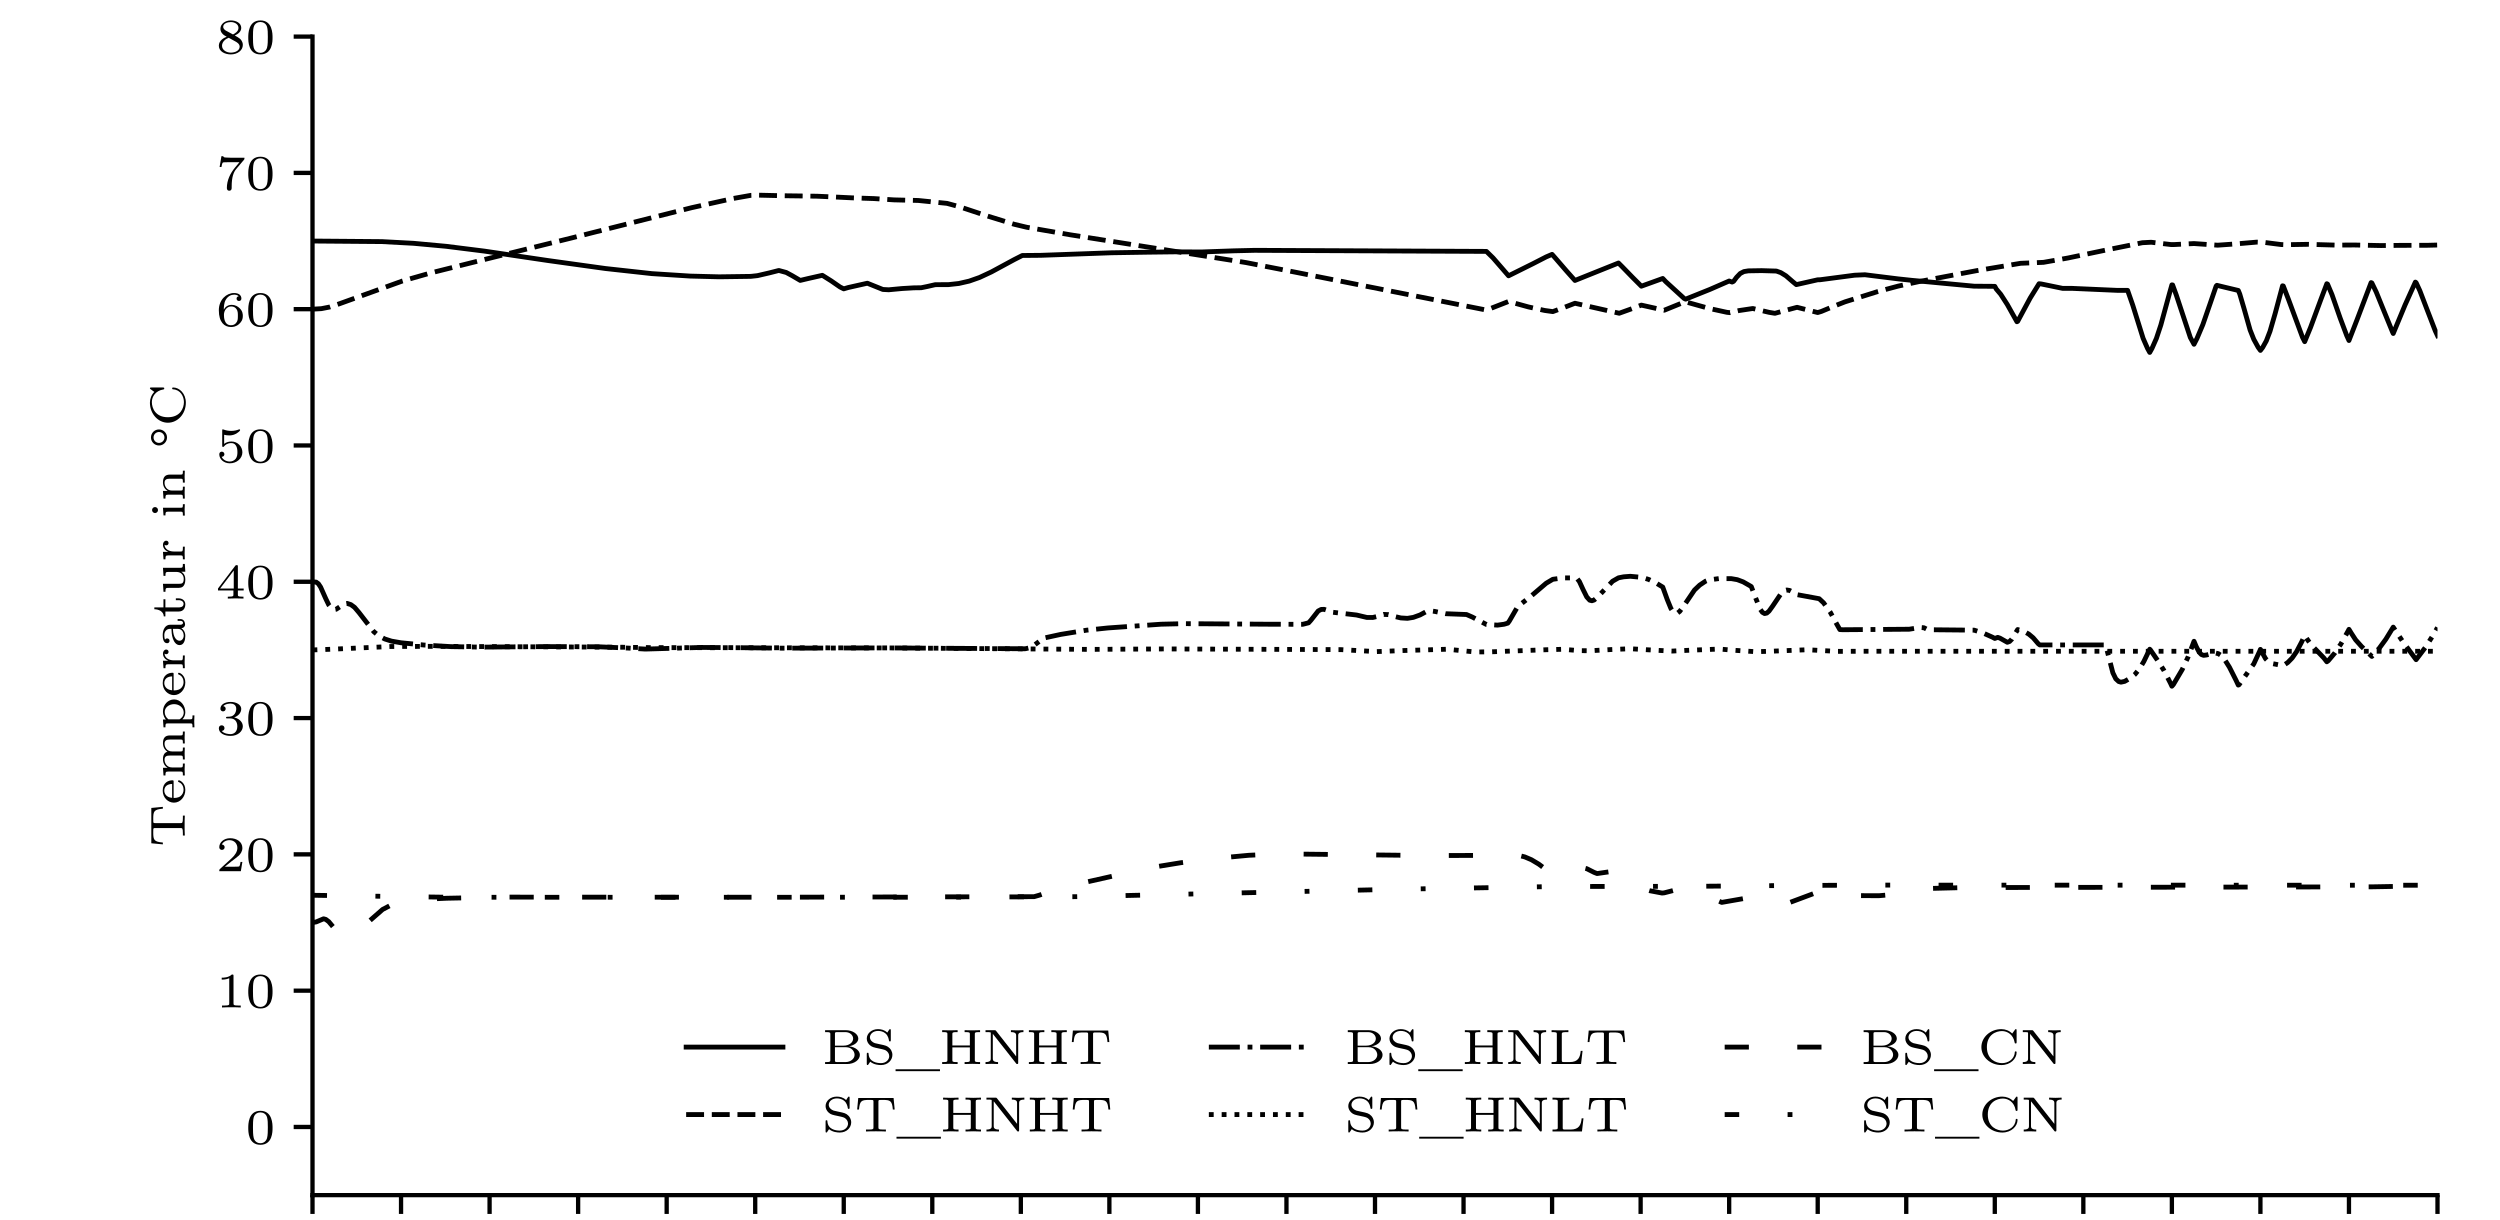 <?xml version="1.0" encoding="utf-8" standalone="no"?>
<!DOCTYPE svg PUBLIC "-//W3C//DTD SVG 1.1//EN"
  "http://www.w3.org/Graphics/SVG/1.1/DTD/svg11.dtd">
<svg xmlns:xlink="http://www.w3.org/1999/xlink" width="464.882pt" height="226.772pt" viewBox="0 0 464.882 226.772" xmlns="http://www.w3.org/2000/svg" version="1.1">
 <defs>
  <style type="text/css">*{stroke-linejoin: round; stroke-linecap: butt}</style>
 </defs>
 <g id="figure_1">
  <g id="patch_1">
   <path d="M 0 226.772 
L 464.882 226.772 
L 464.882 0 
L 0 0 
z
" style="fill: #ffffff"/>
  </g>
  <g id="axes_1">
   <g id="patch_2">
    <path d="M 58.11 222.236 
L 453.26 222.236 
L 453.26 6.803 
L 58.11 6.803 
z
" style="fill: #ffffff"/>
   </g>
   <g id="matplotlib.axis_1">
    <g id="xtick_1">
     <g id="line2d_1">
      <defs>
       <path id="m2fd0f4fecb" d="M 0 0 
L 0 3.5 
" style="stroke: #000000; stroke-width: 0.8"/>
      </defs>
      <g>
       <use xlink:href="#m2fd0f4fecb" x="58.11" y="222.236" style="stroke: #000000; stroke-width: 0.8"/>
      </g>
     </g>
    </g>
    <g id="xtick_2">
     <g id="line2d_2">
      <g>
       <use xlink:href="#m2fd0f4fecb" x="74.575" y="222.236" style="stroke: #000000; stroke-width: 0.8"/>
      </g>
     </g>
    </g>
    <g id="xtick_3">
     <g id="line2d_3">
      <g>
       <use xlink:href="#m2fd0f4fecb" x="91.039" y="222.236" style="stroke: #000000; stroke-width: 0.8"/>
      </g>
     </g>
    </g>
    <g id="xtick_4">
     <g id="line2d_4">
      <g>
       <use xlink:href="#m2fd0f4fecb" x="107.504" y="222.236" style="stroke: #000000; stroke-width: 0.8"/>
      </g>
     </g>
    </g>
    <g id="xtick_5">
     <g id="line2d_5">
      <g>
       <use xlink:href="#m2fd0f4fecb" x="123.969" y="222.236" style="stroke: #000000; stroke-width: 0.8"/>
      </g>
     </g>
    </g>
    <g id="xtick_6">
     <g id="line2d_6">
      <g>
       <use xlink:href="#m2fd0f4fecb" x="140.433" y="222.236" style="stroke: #000000; stroke-width: 0.8"/>
      </g>
     </g>
    </g>
    <g id="xtick_7">
     <g id="line2d_7">
      <g>
       <use xlink:href="#m2fd0f4fecb" x="156.898" y="222.236" style="stroke: #000000; stroke-width: 0.8"/>
      </g>
     </g>
    </g>
    <g id="xtick_8">
     <g id="line2d_8">
      <g>
       <use xlink:href="#m2fd0f4fecb" x="173.362" y="222.236" style="stroke: #000000; stroke-width: 0.8"/>
      </g>
     </g>
    </g>
    <g id="xtick_9">
     <g id="line2d_9">
      <g>
       <use xlink:href="#m2fd0f4fecb" x="189.827" y="222.236" style="stroke: #000000; stroke-width: 0.8"/>
      </g>
     </g>
    </g>
    <g id="xtick_10">
     <g id="line2d_10">
      <g>
       <use xlink:href="#m2fd0f4fecb" x="206.291" y="222.236" style="stroke: #000000; stroke-width: 0.8"/>
      </g>
     </g>
    </g>
    <g id="xtick_11">
     <g id="line2d_11">
      <g>
       <use xlink:href="#m2fd0f4fecb" x="222.756" y="222.236" style="stroke: #000000; stroke-width: 0.8"/>
      </g>
     </g>
    </g>
    <g id="xtick_12">
     <g id="line2d_12">
      <g>
       <use xlink:href="#m2fd0f4fecb" x="239.22" y="222.236" style="stroke: #000000; stroke-width: 0.8"/>
      </g>
     </g>
    </g>
    <g id="xtick_13">
     <g id="line2d_13">
      <g>
       <use xlink:href="#m2fd0f4fecb" x="255.685" y="222.236" style="stroke: #000000; stroke-width: 0.8"/>
      </g>
     </g>
    </g>
    <g id="xtick_14">
     <g id="line2d_14">
      <g>
       <use xlink:href="#m2fd0f4fecb" x="272.15" y="222.236" style="stroke: #000000; stroke-width: 0.8"/>
      </g>
     </g>
    </g>
    <g id="xtick_15">
     <g id="line2d_15">
      <g>
       <use xlink:href="#m2fd0f4fecb" x="288.614" y="222.236" style="stroke: #000000; stroke-width: 0.8"/>
      </g>
     </g>
    </g>
    <g id="xtick_16">
     <g id="line2d_16">
      <g>
       <use xlink:href="#m2fd0f4fecb" x="305.079" y="222.236" style="stroke: #000000; stroke-width: 0.8"/>
      </g>
     </g>
    </g>
    <g id="xtick_17">
     <g id="line2d_17">
      <g>
       <use xlink:href="#m2fd0f4fecb" x="321.543" y="222.236" style="stroke: #000000; stroke-width: 0.8"/>
      </g>
     </g>
    </g>
    <g id="xtick_18">
     <g id="line2d_18">
      <g>
       <use xlink:href="#m2fd0f4fecb" x="338.008" y="222.236" style="stroke: #000000; stroke-width: 0.8"/>
      </g>
     </g>
    </g>
    <g id="xtick_19">
     <g id="line2d_19">
      <g>
       <use xlink:href="#m2fd0f4fecb" x="354.472" y="222.236" style="stroke: #000000; stroke-width: 0.8"/>
      </g>
     </g>
    </g>
    <g id="xtick_20">
     <g id="line2d_20">
      <g>
       <use xlink:href="#m2fd0f4fecb" x="370.937" y="222.236" style="stroke: #000000; stroke-width: 0.8"/>
      </g>
     </g>
    </g>
    <g id="xtick_21">
     <g id="line2d_21">
      <g>
       <use xlink:href="#m2fd0f4fecb" x="387.402" y="222.236" style="stroke: #000000; stroke-width: 0.8"/>
      </g>
     </g>
    </g>
    <g id="xtick_22">
     <g id="line2d_22">
      <g>
       <use xlink:href="#m2fd0f4fecb" x="403.866" y="222.236" style="stroke: #000000; stroke-width: 0.8"/>
      </g>
     </g>
    </g>
    <g id="xtick_23">
     <g id="line2d_23">
      <g>
       <use xlink:href="#m2fd0f4fecb" x="420.331" y="222.236" style="stroke: #000000; stroke-width: 0.8"/>
      </g>
     </g>
    </g>
    <g id="xtick_24">
     <g id="line2d_24">
      <g>
       <use xlink:href="#m2fd0f4fecb" x="436.795" y="222.236" style="stroke: #000000; stroke-width: 0.8"/>
      </g>
     </g>
    </g>
    <g id="xtick_25">
     <g id="line2d_25">
      <g>
       <use xlink:href="#m2fd0f4fecb" x="453.26" y="222.236" style="stroke: #000000; stroke-width: 0.8"/>
      </g>
     </g>
    </g>
   </g>
   <g id="matplotlib.axis_2">
    <g id="ytick_1">
     <g id="line2d_26">
      <defs>
       <path id="m4e523d8dca" d="M 0 0 
L -3.5 0 
" style="stroke: #000000; stroke-width: 0.8"/>
      </defs>
      <g>
       <use xlink:href="#m4e523d8dca" x="58.11" y="209.564" style="stroke: #000000; stroke-width: 0.8"/>
      </g>
     </g>
     <g id="text_1">
      <!-- 0 -->
      <g transform="translate(45.612 212.687) scale(0.09 -0.09)">
       <defs>
        <path id="LMRoman6-Regular-30" d="M 3520 2042 
C 3520 2509 3520 4256 1952 4256 
C 384 4256 384 2509 384 2042 
C 384 1581 384 -134 1952 -134 
C 3520 -134 3520 1581 3520 2042 
z
M 2912 2125 
C 2912 1715 2912 1069 2803 710 
C 2624 154 2163 70 1952 70 
C 1683 70 1248 198 1094 730 
C 992 1101 992 1728 992 2125 
C 992 2554 992 3046 1082 3392 
C 1242 3968 1728 4051 1952 4051 
C 2246 4051 2669 3910 2810 3424 
C 2906 3085 2912 2618 2912 2125 
z
" transform="scale(0.016)"/>
       </defs>
       <use xlink:href="#LMRoman6-Regular-30"/>
      </g>
     </g>
    </g>
    <g id="ytick_2">
     <g id="line2d_27">
      <g>
       <use xlink:href="#m4e523d8dca" x="58.11" y="184.219" style="stroke: #000000; stroke-width: 0.8"/>
      </g>
     </g>
     <g id="text_2">
      <!-- 10 -->
      <g transform="translate(40.113 187.342) scale(0.09 -0.09)">
       <defs>
        <path id="LMRoman6-Regular-31" d="M 3232 0 
L 3232 250 
L 2957 250 
C 2298 250 2298 333 2298 544 
L 2298 4064 
C 2298 4256 2272 4256 2080 4256 
C 1658 3846 1005 3846 774 3846 
L 774 3597 
C 941 3597 1363 3597 1747 3776 
L 1747 544 
C 1747 333 1747 250 1088 250 
L 813 250 
L 813 0 
C 1165 26 1664 26 2022 26 
C 2381 26 2880 26 3232 0 
z
" transform="scale(0.016)"/>
       </defs>
       <use xlink:href="#LMRoman6-Regular-31"/>
       <use xlink:href="#LMRoman6-Regular-30" x="61.1"/>
      </g>
     </g>
    </g>
    <g id="ytick_3">
     <g id="line2d_28">
      <g>
       <use xlink:href="#m4e523d8dca" x="58.11" y="158.874" style="stroke: #000000; stroke-width: 0.8"/>
      </g>
     </g>
     <g id="text_3">
      <!-- 20 -->
      <g transform="translate(40.113 161.997) scale(0.09 -0.09)">
       <defs>
        <path id="LMRoman6-Regular-32" d="M 3443 1197 
L 3206 1197 
C 3194 1107 3130 685 3034 614 
C 2989 576 2470 576 2381 576 
L 1184 576 
L 2003 1242 
C 2221 1414 2790 1824 2989 2016 
C 3181 2208 3443 2534 3443 2989 
C 3443 3789 2720 4256 1862 4256 
C 1037 4256 461 3712 461 3110 
C 461 2784 736 2746 806 2746 
C 966 2746 1152 2861 1152 3091 
C 1152 3232 1069 3437 787 3437 
C 934 3763 1325 4006 1766 4006 
C 2438 4006 2797 3507 2797 2989 
C 2797 2534 2496 2067 2048 1658 
L 531 269 
C 467 205 461 198 461 0 
L 3245 0 
L 3443 1197 
z
" transform="scale(0.016)"/>
       </defs>
       <use xlink:href="#LMRoman6-Regular-32"/>
       <use xlink:href="#LMRoman6-Regular-30" x="61.1"/>
      </g>
     </g>
    </g>
    <g id="ytick_4">
     <g id="line2d_29">
      <g>
       <use xlink:href="#m4e523d8dca" x="58.11" y="133.528" style="stroke: #000000; stroke-width: 0.8"/>
      </g>
     </g>
     <g id="text_4">
      <!-- 30 -->
      <g transform="translate(40.113 136.652) scale(0.09 -0.09)">
       <defs>
        <path id="LMRoman6-Regular-33" d="M 3501 1107 
C 3501 1574 3142 2067 2381 2259 
C 2886 2426 3296 2835 3296 3360 
C 3296 3872 2694 4256 1926 4256 
C 1178 4256 608 3910 608 3386 
C 608 3110 819 3034 947 3034 
C 1114 3034 1286 3149 1286 3373 
C 1286 3571 1146 3686 973 3712 
C 1274 4045 1856 4045 1914 4045 
C 2240 4045 2650 3891 2650 3360 
C 2650 3008 2451 2394 1811 2355 
C 1696 2349 1523 2336 1466 2336 
C 1402 2330 1331 2323 1331 2227 
C 1331 2125 1402 2125 1510 2125 
L 1882 2125 
C 2426 2125 2790 1760 2790 1107 
C 2790 403 2368 96 1901 96 
C 1728 96 1069 134 781 506 
C 1030 531 1133 698 1133 870 
C 1133 1088 979 1235 768 1235 
C 595 1235 403 1126 403 858 
C 403 224 1107 -134 1920 -134 
C 2867 -134 3501 474 3501 1107 
z
" transform="scale(0.016)"/>
       </defs>
       <use xlink:href="#LMRoman6-Regular-33"/>
       <use xlink:href="#LMRoman6-Regular-30" x="61.1"/>
      </g>
     </g>
    </g>
    <g id="ytick_5">
     <g id="line2d_30">
      <g>
       <use xlink:href="#m4e523d8dca" x="58.11" y="108.183" style="stroke: #000000; stroke-width: 0.8"/>
      </g>
     </g>
     <g id="text_5">
      <!-- 40 -->
      <g transform="translate(40.113 111.307) scale(0.09 -0.09)">
       <defs>
        <path id="LMRoman6-Regular-34" d="M 3610 1050 
L 3610 1299 
L 2861 1299 
L 2861 4128 
C 2861 4275 2861 4320 2701 4320 
C 2586 4320 2573 4301 2515 4224 
L 294 1299 
L 294 1050 
L 2285 1050 
L 2285 538 
C 2285 326 2285 250 1747 250 
L 1562 250 
L 1562 0 
L 2573 26 
L 3584 0 
L 3584 250 
L 3398 250 
C 2861 250 2861 326 2861 538 
L 2861 1050 
L 3610 1050 
z
M 2330 1299 
L 570 1299 
L 2330 3622 
L 2330 1299 
z
" transform="scale(0.016)"/>
       </defs>
       <use xlink:href="#LMRoman6-Regular-34"/>
       <use xlink:href="#LMRoman6-Regular-30" x="61.1"/>
      </g>
     </g>
    </g>
    <g id="ytick_6">
     <g id="line2d_31">
      <g>
       <use xlink:href="#m4e523d8dca" x="58.11" y="82.838" style="stroke: #000000; stroke-width: 0.8"/>
      </g>
     </g>
     <g id="text_6">
      <!-- 50 -->
      <g transform="translate(40.113 85.962) scale(0.09 -0.09)">
       <defs>
        <path id="LMRoman6-Regular-35" d="M 3443 1286 
C 3443 2016 2854 2682 2029 2682 
C 1613 2682 1293 2547 1088 2374 
L 1088 3552 
C 1299 3494 1523 3469 1741 3469 
C 1882 3469 2240 3469 2643 3693 
C 2752 3757 3149 4019 3149 4154 
C 3149 4237 3085 4256 3059 4256 
C 3040 4256 3034 4256 2963 4230 
C 2733 4141 2406 4051 1990 4051 
C 1677 4051 1331 4109 1043 4218 
C 979 4243 954 4256 928 4256 
C 838 4256 838 4186 838 4083 
L 838 2163 
C 838 2054 838 1978 954 1978 
C 1011 1978 1030 2003 1075 2054 
C 1235 2259 1517 2477 2016 2477 
C 2803 2477 2803 1517 2803 1312 
C 2803 1062 2784 704 2573 442 
C 2374 198 2080 96 1805 96 
C 1363 96 922 339 768 710 
C 1082 717 1120 966 1120 1043 
C 1120 1216 986 1370 787 1370 
C 730 1370 461 1338 461 1018 
C 461 429 1018 -134 1824 -134 
C 2701 -134 3443 486 3443 1286 
z
" transform="scale(0.016)"/>
       </defs>
       <use xlink:href="#LMRoman6-Regular-35"/>
       <use xlink:href="#LMRoman6-Regular-30" x="61.1"/>
      </g>
     </g>
    </g>
    <g id="ytick_7">
     <g id="line2d_32">
      <g>
       <use xlink:href="#m4e523d8dca" x="58.11" y="57.493" style="stroke: #000000; stroke-width: 0.8"/>
      </g>
     </g>
     <g id="text_7">
      <!-- 60 -->
      <g transform="translate(40.113 60.617) scale(0.09 -0.09)">
       <defs>
        <path id="LMRoman6-Regular-36" d="M 3501 1306 
C 3501 1523 3475 1933 3085 2298 
C 2861 2502 2579 2726 2035 2726 
C 1587 2726 1261 2496 1043 2118 
C 1050 2438 1062 2970 1286 3366 
C 1568 3853 1990 4045 2374 4045 
C 2522 4045 2816 4019 2970 3840 
C 2733 3802 2694 3635 2694 3533 
C 2694 3366 2810 3226 3002 3226 
C 3194 3226 3315 3347 3315 3546 
C 3315 3936 3021 4256 2368 4256 
C 1376 4256 403 3392 403 2029 
C 403 474 1126 -134 1971 -134 
C 2221 -134 2656 -96 3046 282 
C 3251 486 3501 742 3501 1306 
z
M 2861 1306 
C 2861 864 2848 646 2630 390 
C 2477 198 2272 96 1965 96 
C 1062 96 1062 1197 1062 1446 
C 1062 1997 1427 2522 2003 2522 
C 2336 2522 2528 2387 2682 2182 
C 2861 1933 2861 1645 2861 1306 
z
" transform="scale(0.016)"/>
       </defs>
       <use xlink:href="#LMRoman6-Regular-36"/>
       <use xlink:href="#LMRoman6-Regular-30" x="61.1"/>
      </g>
     </g>
    </g>
    <g id="ytick_8">
     <g id="line2d_33">
      <g>
       <use xlink:href="#m4e523d8dca" x="58.11" y="32.148" style="stroke: #000000; stroke-width: 0.8"/>
      </g>
     </g>
     <g id="text_8">
      <!-- 70 -->
      <g transform="translate(40.113 35.271) scale(0.09 -0.09)">
       <defs>
        <path id="LMRoman6-Regular-37" d="M 3712 4122 
L 2061 4122 
C 1798 4122 1645 4128 1395 4147 
C 1082 4166 1005 4173 973 4326 
L 736 4326 
L 506 2925 
L 742 2925 
C 762 3059 826 3437 922 3507 
C 973 3546 1523 3546 1619 3546 
L 3066 3546 
L 2496 2861 
C 1875 2112 1440 1203 1440 230 
C 1440 173 1440 -134 1747 -134 
C 2061 -134 2061 160 2061 243 
L 2061 422 
C 2061 1651 2323 2278 2643 2662 
L 3654 3866 
C 3712 3930 3712 3942 3712 4122 
z
" transform="scale(0.016)"/>
       </defs>
       <use xlink:href="#LMRoman6-Regular-37"/>
       <use xlink:href="#LMRoman6-Regular-30" x="61.1"/>
      </g>
     </g>
    </g>
    <g id="ytick_9">
     <g id="line2d_34">
      <g>
       <use xlink:href="#m4e523d8dca" x="58.11" y="6.803" style="stroke: #000000; stroke-width: 0.8"/>
      </g>
     </g>
     <g id="text_9">
      <!-- 80 -->
      <g transform="translate(40.113 9.926) scale(0.09 -0.09)">
       <defs>
        <path id="LMRoman6-Regular-38" d="M 3501 1088 
C 3501 1530 3232 1792 3136 1888 
C 3014 2003 2694 2182 2464 2310 
C 2938 2522 3296 2835 3296 3296 
C 3296 3923 2624 4256 1958 4256 
C 1235 4256 608 3821 608 3174 
C 608 2778 870 2470 1139 2310 
L 1421 2150 
C 998 1990 403 1632 403 986 
C 403 237 1203 -134 1946 -134 
C 2797 -134 3501 378 3501 1088 
z
M 2938 3290 
C 2938 2797 2406 2534 2227 2445 
L 1306 2944 
C 1293 2950 966 3130 966 3424 
C 966 3840 1472 4045 1946 4045 
C 2445 4045 2938 3770 2938 3290 
z
M 3091 864 
C 3091 358 2502 96 1958 96 
C 1363 96 813 442 813 986 
C 813 1530 1325 1888 1677 2016 
L 2605 1504 
C 2739 1421 3091 1229 3091 864 
z
" transform="scale(0.016)"/>
       </defs>
       <use xlink:href="#LMRoman6-Regular-38"/>
       <use xlink:href="#LMRoman6-Regular-30" x="61.1"/>
      </g>
     </g>
    </g>
    <g id="text_10">
     <!-- Temperatur in °C -->
     <g transform="translate(34.367 157.528) rotate(-90) scale(0.09 -0.09)">
      <defs>
       <path id="LMRoman6-Regular-54" d="M 5203 2835 
L 5062 4326 
L 499 4326 
L 358 2835 
L 595 2835 
C 691 3994 941 4077 1907 4077 
C 2042 4077 2253 4077 2317 4070 
C 2464 4045 2464 3981 2464 3827 
L 2464 544 
C 2464 333 2464 250 1786 250 
L 1498 250 
L 1498 0 
C 1811 26 2445 26 2784 26 
C 3123 26 3757 26 4070 0 
L 4070 250 
L 3782 250 
C 3104 250 3104 333 3104 544 
L 3104 3827 
C 3104 3981 3104 4045 3245 4070 
C 3309 4077 3520 4077 3654 4077 
C 4627 4077 4870 3987 4966 2835 
L 5203 2835 
z
" transform="scale(0.016)"/>
       <path id="LMRoman6-Regular-65" d="M 3194 768 
C 3194 800 3181 870 3072 870 
C 2989 870 2976 832 2950 755 
C 2758 282 2278 160 1984 160 
C 1632 160 1331 320 1152 550 
C 915 851 915 1274 915 1446 
L 3002 1446 
C 3142 1446 3194 1446 3194 1600 
C 3194 2093 2918 2854 1856 2854 
C 960 2854 307 2170 307 1402 
C 307 595 1043 -64 1946 -64 
C 2867 -64 3194 627 3194 768 
z
M 2726 1638 
L 928 1638 
C 998 2496 1587 2650 1850 2650 
C 2675 2650 2720 1824 2726 1638 
z
" transform="scale(0.016)"/>
       <path id="LMRoman6-Regular-6d" d="M 6080 0 
L 6080 250 
C 5638 250 5574 250 5574 525 
L 5574 1933 
C 5574 2586 5190 2822 4563 2822 
C 3968 2822 3616 2483 3475 2240 
C 3328 2822 2675 2822 2496 2822 
C 1914 2822 1555 2502 1402 2234 
L 1395 2234 
L 1395 2822 
L 403 2752 
L 403 2502 
C 851 2502 909 2458 909 2144 
L 909 525 
C 909 250 845 250 403 250 
L 403 0 
C 448 6 883 26 1171 26 
C 1459 26 1882 6 1946 0 
L 1946 250 
C 1504 250 1440 250 1440 525 
L 1440 1651 
C 1440 2355 2048 2618 2438 2618 
C 2880 2618 2976 2342 2976 1946 
L 2976 525 
C 2976 250 2912 250 2470 250 
L 2470 0 
C 2515 6 2950 26 3238 26 
C 3526 26 3949 6 4013 0 
L 4013 250 
C 3571 250 3507 250 3507 525 
L 3507 1651 
C 3507 2355 4115 2618 4506 2618 
C 4947 2618 5043 2342 5043 1946 
L 5043 525 
C 5043 250 4979 250 4538 250 
L 4538 0 
C 4582 6 5018 26 5306 26 
C 5594 26 6016 6 6080 0 
z
" transform="scale(0.016)"/>
       <path id="LMRoman6-Regular-70" d="M 3974 1382 
C 3974 2157 3302 2822 2419 2822 
C 1837 2822 1478 2534 1382 2445 
L 1382 2822 
L 371 2752 
L 371 2502 
C 806 2502 877 2502 877 2208 
L 877 -717 
C 877 -992 813 -992 371 -992 
L 371 -1242 
C 416 -1235 851 -1216 1139 -1216 
C 1427 -1216 1850 -1235 1914 -1242 
L 1914 -992 
C 1472 -992 1408 -992 1408 -717 
L 1408 307 
C 1670 58 1971 -64 2323 -64 
C 3213 -64 3974 570 3974 1382 
z
M 3366 1382 
C 3366 666 2854 141 2285 141 
C 1792 141 1504 493 1408 678 
L 1408 2118 
C 1626 2419 1978 2598 2355 2598 
C 2938 2598 3366 2035 3366 1382 
z
" transform="scale(0.016)"/>
       <path id="LMRoman6-Regular-72" d="M 2778 2400 
C 2778 2656 2534 2822 2253 2822 
C 1869 2822 1542 2592 1344 2163 
L 1338 2163 
L 1338 2822 
L 371 2752 
L 371 2502 
C 819 2502 877 2458 877 2144 
L 877 525 
C 877 250 813 250 371 250 
L 371 0 
C 531 13 1005 26 1146 26 
C 1478 26 1920 6 2010 0 
L 2010 250 
L 1869 250 
C 1389 250 1382 314 1382 531 
L 1382 1434 
C 1382 2029 1690 2605 2259 2618 
C 2202 2560 2176 2483 2176 2400 
C 2176 2227 2304 2099 2477 2099 
C 2650 2099 2778 2227 2778 2400 
z
" transform="scale(0.016)"/>
       <path id="LMRoman6-Regular-61" d="M 3712 576 
L 3712 928 
L 3475 928 
L 3475 589 
C 3475 525 3475 237 3226 237 
C 2976 237 2976 525 2976 589 
L 2976 1907 
C 2976 2502 2368 2854 1651 2854 
C 1344 2854 589 2822 589 2285 
C 589 2112 704 1971 902 1971 
C 1088 1971 1210 2112 1210 2278 
C 1210 2394 1158 2502 1043 2554 
C 1254 2650 1574 2650 1638 2650 
C 2093 2650 2445 2381 2445 1894 
L 2445 1728 
C 2150 1715 1638 1702 1171 1536 
C 749 1389 346 1101 346 672 
C 346 102 1024 -64 1523 -64 
C 2061 -64 2381 205 2522 448 
C 2566 115 2778 -32 3002 -32 
C 3027 -32 3712 -32 3712 576 
z
M 2445 909 
C 2445 243 1786 141 1581 141 
C 1235 141 909 352 909 672 
C 909 1030 1254 1498 2445 1536 
L 2445 909 
z
" transform="scale(0.016)"/>
       <path id="LMRoman6-Regular-74" d="M 2566 806 
L 2566 1158 
L 2330 1158 
L 2330 819 
C 2330 365 2093 160 1856 160 
C 1395 160 1395 678 1395 800 
L 1395 2509 
L 2445 2509 
L 2445 2758 
L 1395 2758 
L 1395 3936 
L 1158 3936 
C 1152 3366 877 2739 230 2714 
L 230 2509 
L 864 2509 
L 864 800 
C 864 128 1370 -64 1805 -64 
C 2246 -64 2566 288 2566 806 
z
" transform="scale(0.016)"/>
       <path id="LMRoman6-Regular-75" d="M 4006 0 
L 4006 250 
C 3558 250 3501 294 3501 608 
L 3501 2822 
L 2464 2752 
L 2464 2502 
C 2912 2502 2970 2458 2970 2144 
L 2970 1075 
C 2970 493 2566 141 2074 141 
C 1466 141 1440 410 1440 723 
L 1440 2822 
L 403 2752 
L 403 2502 
C 909 2502 909 2445 909 2067 
L 909 1069 
C 909 634 909 352 1197 141 
C 1440 -38 1760 -64 2029 -64 
C 2432 -64 2771 96 2995 461 
L 2995 -64 
L 4006 0 
z
" transform="scale(0.016)"/>
       <path id="LMRoman6-Regular-20" transform="scale(0.016)"/>
       <path id="LMRoman6-Regular-69" d="M 1875 0 
L 1875 250 
C 1478 250 1421 250 1421 518 
L 1421 2822 
L 435 2752 
L 435 2502 
C 858 2502 915 2458 915 2144 
L 915 525 
C 915 250 851 250 410 250 
L 410 0 
L 1158 26 
C 1222 26 1709 13 1875 0 
z
M 1510 3846 
C 1510 4051 1344 4230 1126 4230 
C 890 4230 736 4032 736 3846 
C 736 3642 902 3462 1120 3462 
C 1357 3462 1510 3661 1510 3846 
z
" transform="scale(0.016)"/>
       <path id="LMRoman6-Regular-6e" d="M 4006 0 
L 4006 250 
C 3565 250 3501 250 3501 525 
L 3501 1933 
C 3501 2560 3142 2822 2496 2822 
C 1933 2822 1581 2528 1395 2221 
L 1395 2822 
L 403 2752 
L 403 2502 
C 851 2502 909 2458 909 2144 
L 909 525 
C 909 250 845 250 403 250 
L 403 0 
C 448 6 883 26 1171 26 
C 1459 26 1882 6 1946 0 
L 1946 250 
C 1504 250 1440 250 1440 525 
L 1440 1651 
C 1440 2355 2042 2618 2438 2618 
C 2867 2618 2970 2349 2970 1952 
L 2970 525 
C 2970 250 2906 250 2464 250 
L 2464 0 
C 2509 6 2944 26 3232 26 
C 3520 26 3942 6 4006 0 
z
" transform="scale(0.016)"/>
       <path id="LMRoman6-Regular-b0" d="M 2502 3334 
C 2502 3910 2042 4371 1466 4371 
C 896 4371 429 3910 429 3334 
C 429 2765 896 2298 1466 2298 
C 2042 2298 2502 2765 2502 3334 
z
M 2170 3334 
C 2170 2950 1856 2630 1466 2630 
C 1075 2630 762 2950 762 3334 
C 762 3725 1075 4038 1466 4038 
C 1856 4038 2170 3725 2170 3334 
z
" transform="scale(0.016)"/>
       <path id="LMRoman6-Regular-43" d="M 5056 1498 
C 5056 1568 5050 1632 4934 1632 
C 4832 1632 4826 1581 4819 1523 
C 4768 544 3878 115 3174 115 
C 2406 115 1216 570 1216 2189 
C 1216 3776 2374 4256 3168 4256 
C 3891 4256 4640 3763 4800 2784 
C 4813 2701 4819 2656 4928 2656 
C 5056 2656 5056 2707 5056 2835 
L 5056 4326 
C 5056 4435 5056 4506 4954 4506 
C 4896 4506 4883 4480 4838 4422 
L 4486 3936 
C 4115 4307 3610 4506 3085 4506 
C 1664 4506 506 3456 506 2189 
C 506 902 1664 -134 3091 -134 
C 4262 -134 5056 685 5056 1498 
z
" transform="scale(0.016)"/>
      </defs>
      <use xlink:href="#LMRoman6-Regular-54"/>
      <use xlink:href="#LMRoman6-Regular-65" x="87"/>
      <use xlink:href="#LMRoman6-Regular-6d" x="141.6"/>
      <use xlink:href="#LMRoman6-Regular-70" x="241.6"/>
      <use xlink:href="#LMRoman6-Regular-65" x="309.2"/>
      <use xlink:href="#LMRoman6-Regular-72" x="363.8"/>
      <use xlink:href="#LMRoman6-Regular-61" x="411.9"/>
      <use xlink:href="#LMRoman6-Regular-74" x="473"/>
      <use xlink:href="#LMRoman6-Regular-75" x="521.1"/>
      <use xlink:href="#LMRoman6-Regular-72" x="588.7"/>
      <use xlink:href="#LMRoman6-Regular-20" x="636.8"/>
      <use xlink:href="#LMRoman6-Regular-69" x="678.5"/>
      <use xlink:href="#LMRoman6-Regular-6e" x="713.7"/>
      <use xlink:href="#LMRoman6-Regular-20" x="781.3"/>
      <use xlink:href="#LMRoman6-Regular-b0" x="823"/>
      <use xlink:href="#LMRoman6-Regular-43" x="868.8"/>
     </g>
    </g>
   </g>
   <g id="line2d_35">
    <path d="M 58.11 44.821 
L 71.007 44.927 
L 76.907 45.245 
L 82.944 45.8 
L 90.079 46.695 
L 101.879 48.445 
L 112.581 49.932 
L 121.224 50.882 
L 128.359 51.339 
L 133.71 51.475 
L 139.61 51.392 
L 140.845 51.257 
L 143.04 50.75 
L 144.824 50.295 
L 146.196 50.665 
L 147.293 51.257 
L 148.803 52.143 
L 150.312 51.786 
L 152.919 51.196 
L 154.565 52.232 
L 156.212 53.371 
L 156.898 53.712 
L 157.721 53.469 
L 161.288 52.665 
L 164.169 53.826 
L 165.267 53.885 
L 167.737 53.653 
L 169.932 53.523 
L 171.304 53.505 
L 172.402 53.281 
L 173.911 52.938 
L 176.381 52.925 
L 178.302 52.713 
L 180.222 52.274 
L 182.143 51.599 
L 184.339 50.574 
L 188.592 48.275 
L 190.101 47.509 
L 193.531 47.478 
L 206.703 47.005 
L 213.426 46.897 
L 218.64 46.833 
L 223.442 46.853 
L 229.479 46.641 
L 233.321 46.55 
L 276.403 46.749 
L 277.638 47.959 
L 279.147 49.699 
L 280.519 51.287 
L 285.047 49.038 
L 287.517 47.77 
L 288.614 47.3 
L 289.3 48.079 
L 291.221 50.305 
L 292.868 52.154 
L 300.963 48.906 
L 301.649 49.591 
L 303.569 51.569 
L 305.216 53.218 
L 309.195 51.781 
L 309.744 52.367 
L 313.174 55.5 
L 313.448 55.629 
L 317.976 53.812 
L 321.543 52.254 
L 322.092 52.452 
L 322.367 52.316 
L 322.915 51.572 
L 323.601 50.855 
L 324.287 50.501 
L 325.111 50.366 
L 327.58 50.325 
L 330.324 50.405 
L 331.148 50.699 
L 332.108 51.291 
L 333.343 52.359 
L 334.029 52.926 
L 338.008 52.028 
L 338.419 52.024 
L 344.868 51.176 
L 346.789 51.091 
L 352.963 51.859 
L 355.57 52.137 
L 358.863 52.441 
L 367.095 53.218 
L 370.937 53.245 
L 371.211 53.744 
L 372.035 54.717 
L 373.269 56.636 
L 375.053 59.828 
L 375.19 59.757 
L 377.523 55.417 
L 379.169 52.76 
L 379.581 52.804 
L 383.56 53.624 
L 385.344 53.625 
L 393.713 53.994 
L 395.634 53.995 
L 396.594 56.752 
L 398.515 62.907 
L 399.338 64.788 
L 399.75 65.535 
L 400.162 64.796 
L 400.985 62.934 
L 401.808 60.454 
L 403.455 54.434 
L 403.866 52.974 
L 404.003 52.986 
L 404.689 54.867 
L 407.296 62.759 
L 407.982 64.018 
L 408.531 62.944 
L 409.629 60.347 
L 411.001 56.392 
L 412.098 53.195 
L 412.236 53.057 
L 413.745 53.423 
L 416.215 54.011 
L 416.489 54.672 
L 417.312 57.472 
L 418.41 61.361 
L 419.096 63.091 
L 419.919 64.596 
L 420.331 65.16 
L 420.742 64.622 
L 421.428 63.39 
L 422.114 61.602 
L 423.075 58.28 
L 424.447 53.145 
L 424.584 53.181 
L 425.544 55.663 
L 428.151 62.708 
L 428.563 63.53 
L 429.661 60.86 
L 431.581 55.659 
L 432.679 52.758 
L 432.816 52.834 
L 433.64 54.788 
L 435.149 59.117 
L 436.384 62.411 
L 436.795 63.32 
L 438.305 59.432 
L 440.911 52.554 
L 441.049 52.607 
L 441.872 54.312 
L 443.107 57.358 
L 444.89 61.723 
L 445.028 62.014 
L 447.223 56.718 
L 449.144 52.459 
L 449.281 52.554 
L 449.967 54.038 
L 451.202 57.266 
L 452.848 61.529 
L 453.26 62.415 
L 453.26 62.415 
" clip-path="url(#pa44f6fbbcb)" style="fill: none; stroke: #000000; stroke-width: 0.9; stroke-linecap: square"/>
   </g>
   <g id="line2d_36">
    <path d="M 58.11 57.493 
L 59.757 57.396 
L 61.266 57.1 
L 63.05 56.511 
L 74.849 52.248 
L 80.063 50.761 
L 87.746 48.837 
L 106.269 44.254 
L 128.633 38.616 
L 136.317 36.911 
L 139.61 36.328 
L 140.982 36.289 
L 145.647 36.398 
L 148.391 36.433 
L 151.958 36.488 
L 155.114 36.628 
L 158.544 36.794 
L 162.523 36.927 
L 166.228 37.168 
L 170.755 37.279 
L 176.106 37.818 
L 178.439 38.451 
L 183.515 40.137 
L 188.592 41.705 
L 190.924 42.26 
L 199.019 43.661 
L 231.674 48.821 
L 240.867 50.614 
L 276.266 57.632 
L 276.952 57.452 
L 279.01 56.648 
L 280.519 56.056 
L 284.224 57.078 
L 287.242 57.733 
L 288.751 57.943 
L 290.809 57.185 
L 292.868 56.391 
L 301.1 58.25 
L 303.158 57.509 
L 305.216 56.738 
L 309.469 57.689 
L 312.762 56.349 
L 313.448 56.134 
L 317.839 57.361 
L 321.132 58.079 
L 321.681 58.137 
L 323.327 57.758 
L 325.934 57.366 
L 328.952 58.078 
L 330.05 58.26 
L 332.108 57.695 
L 334.166 57.144 
L 338.008 58.118 
L 338.694 57.909 
L 341.164 56.882 
L 343.084 56.129 
L 349.121 54.232 
L 352.963 53.204 
L 357.079 52.315 
L 367.507 50.339 
L 375.739 48.96 
L 379.993 48.784 
L 384.52 47.981 
L 391.243 46.575 
L 398.378 45.133 
L 400.024 45.048 
L 403.729 45.479 
L 404.278 45.476 
L 407.982 45.29 
L 412.373 45.594 
L 415.94 45.341 
L 419.645 45.023 
L 421.154 45.09 
L 424.172 45.474 
L 424.996 45.504 
L 429.249 45.431 
L 434.326 45.579 
L 437.756 45.558 
L 442.695 45.662 
L 446.537 45.625 
L 451.339 45.613 
L 453.26 45.564 
L 453.26 45.564 
" clip-path="url(#pa44f6fbbcb)" style="fill: none; stroke-dasharray: 3.33,1.44; stroke-dashoffset: 0; stroke: #000000; stroke-width: 0.9"/>
   </g>
   <g id="line2d_37">
    <path d="M 58.11 108.183 
L 58.796 108.251 
L 59.208 108.553 
L 59.619 109.174 
L 60.58 111.331 
L 61.129 112.469 
L 61.678 113.161 
L 62.089 113.359 
L 62.501 113.295 
L 63.187 112.845 
L 64.01 112.301 
L 64.559 112.208 
L 65.245 112.431 
L 65.931 112.935 
L 66.754 113.903 
L 69.498 117.45 
L 70.459 118.248 
L 71.556 118.821 
L 72.791 119.217 
L 74.575 119.526 
L 78.828 119.945 
L 83.905 120.244 
L 89.53 120.333 
L 101.741 120.233 
L 111.208 120.266 
L 116.834 120.515 
L 119.99 120.698 
L 123.282 120.601 
L 130.417 120.394 
L 137.003 120.432 
L 145.098 120.528 
L 165.13 120.479 
L 190.65 120.64 
L 191.473 120.449 
L 192.434 119.884 
L 194.08 118.657 
L 197.236 117.971 
L 202.038 117.186 
L 206.017 116.768 
L 215.896 116.074 
L 220.149 115.97 
L 236.065 116.077 
L 242.239 116.092 
L 243.337 115.815 
L 243.748 115.363 
L 245.12 113.616 
L 245.669 113.328 
L 246.218 113.307 
L 246.904 113.525 
L 247.864 113.856 
L 252.255 114.364 
L 254.176 114.817 
L 255.273 114.822 
L 256.097 114.63 
L 257.331 114.252 
L 258.155 114.29 
L 259.39 114.649 
L 260.487 114.908 
L 261.722 114.981 
L 262.82 114.801 
L 264.055 114.355 
L 265.289 113.691 
L 265.975 113.585 
L 266.799 113.698 
L 268.857 114.122 
L 272.698 114.271 
L 273.796 114.751 
L 276.403 116.123 
L 278.461 116.241 
L 279.696 116.08 
L 280.382 115.875 
L 280.656 115.503 
L 282.166 112.891 
L 282.989 112.188 
L 284.772 110.792 
L 287.517 108.452 
L 288.751 107.72 
L 290.672 107.462 
L 292.319 107.459 
L 293.279 107.594 
L 293.691 108.137 
L 294.377 109.627 
L 295.063 111.006 
L 295.612 111.609 
L 296.023 111.712 
L 296.435 111.571 
L 296.984 111.105 
L 299.865 108.078 
L 300.963 107.449 
L 301.923 107.26 
L 303.158 107.165 
L 305.353 107.367 
L 306.588 107.754 
L 307.96 108.415 
L 309.195 109.171 
L 310.018 111.457 
L 310.704 113.134 
L 311.116 113.767 
L 311.527 114.052 
L 311.939 114.006 
L 312.351 113.686 
L 313.037 112.762 
L 315.095 109.719 
L 316.055 108.806 
L 317.153 108.073 
L 317.702 107.848 
L 319.622 107.592 
L 321.955 107.602 
L 323.053 107.792 
L 324.15 108.204 
L 325.522 108.991 
L 325.659 109.082 
L 326.345 110.891 
L 327.306 113.277 
L 327.718 113.858 
L 328.129 114.092 
L 328.541 114.001 
L 328.952 113.645 
L 329.638 112.694 
L 331.285 110.243 
L 331.834 109.815 
L 332.245 109.711 
L 332.794 109.8 
L 333.48 110.158 
L 334.166 110.574 
L 338.282 111.331 
L 339.106 112.103 
L 340.34 113.837 
L 341.575 116.104 
L 342.124 117.071 
L 342.673 117.1 
L 355.021 117.005 
L 357.079 116.68 
L 357.765 116.735 
L 358.314 117.017 
L 358.863 117.1 
L 367.095 117.181 
L 368.742 117.7 
L 370.525 118.498 
L 370.937 118.721 
L 371.486 118.524 
L 371.897 118.663 
L 373.269 119.436 
L 373.681 119.286 
L 374.093 118.869 
L 374.642 117.958 
L 375.19 117.066 
L 376.425 117.448 
L 377.248 117.906 
L 378.072 118.598 
L 379.032 119.721 
L 379.306 119.929 
L 391.518 119.929 
L 391.792 120.847 
L 392.89 125.108 
L 393.439 126.232 
L 393.987 126.734 
L 394.399 126.852 
L 395.085 126.703 
L 396.183 126.074 
L 397.006 125.393 
L 397.829 124.375 
L 398.652 123.003 
L 399.75 120.725 
L 399.887 120.869 
L 401.122 122.672 
L 402.357 124.617 
L 403.592 127.013 
L 403.866 127.601 
L 404.141 127.296 
L 405.787 124.507 
L 406.885 122.152 
L 407.982 119.249 
L 408.394 120.222 
L 408.943 121.285 
L 409.354 121.709 
L 409.766 121.864 
L 410.315 121.794 
L 411.824 121.395 
L 412.51 121.552 
L 413.059 121.904 
L 413.608 122.533 
L 414.568 124.068 
L 415.803 126.513 
L 416.215 127.394 
L 416.352 127.332 
L 419.096 123.455 
L 420.194 121.085 
L 420.331 120.753 
L 420.605 121.254 
L 421.291 122.489 
L 421.84 123.072 
L 422.389 123.367 
L 423.212 123.523 
L 424.31 123.738 
L 424.584 123.757 
L 425.407 123.204 
L 426.231 122.363 
L 427.054 121.172 
L 428.014 119.35 
L 428.563 118.141 
L 428.975 118.79 
L 429.798 119.954 
L 430.895 121.065 
L 432.13 122.355 
L 432.679 123.061 
L 432.954 122.858 
L 434.188 121.394 
L 435.286 119.767 
L 436.658 117.295 
L 436.795 117.027 
L 437.207 117.707 
L 438.03 118.975 
L 439.128 120.209 
L 441.049 122.063 
L 442.421 120.551 
L 443.656 118.86 
L 445.028 116.619 
L 445.439 117.246 
L 446.811 119.319 
L 449.281 122.667 
L 451.065 120.305 
L 452.574 117.907 
L 453.26 116.693 
L 453.26 116.693 
" clip-path="url(#pa44f6fbbcb)" style="fill: none; stroke-dasharray: 5.76,1.44,0.9,1.44; stroke-dashoffset: 0; stroke: #000000; stroke-width: 0.9"/>
   </g>
   <g id="line2d_38">
    <path d="M 58.11 120.856 
L 61.403 120.738 
L 72.654 120.222 
L 80.475 120.19 
L 115.325 120.351 
L 120.813 120.423 
L 165.816 120.487 
L 202.587 120.755 
L 209.859 120.71 
L 216.582 120.67 
L 247.041 120.791 
L 249.374 120.802 
L 255.959 121.169 
L 260.899 120.971 
L 269.131 120.726 
L 271.326 120.944 
L 274.345 121.239 
L 277.363 121.204 
L 287.654 120.815 
L 290.672 120.735 
L 293.554 120.983 
L 295.612 121.011 
L 299.591 120.785 
L 303.158 120.635 
L 306.176 120.818 
L 310.841 121.074 
L 314.546 120.897 
L 319.76 120.693 
L 322.504 120.925 
L 326.483 121.186 
L 329.09 121.106 
L 336.087 120.821 
L 341.575 121.127 
L 346.103 121.107 
L 453.26 121.107 
L 453.26 121.107 
" clip-path="url(#pa44f6fbbcb)" style="fill: none; stroke-dasharray: 0.9,1.485; stroke-dashoffset: 0; stroke: #000000; stroke-width: 0.9"/>
   </g>
   <g id="line2d_39">
    <path d="M 58.11 171.546 
L 58.796 171.435 
L 60.168 170.854 
L 60.58 170.967 
L 61.129 171.381 
L 61.952 172.365 
L 63.324 174.064 
L 63.873 174.413 
L 64.284 174.451 
L 64.833 174.229 
L 65.656 173.82 
L 66.617 173.079 
L 71.145 169.119 
L 72.517 168.398 
L 74.026 167.867 
L 75.81 167.5 
L 78.279 167.241 
L 83.081 167.03 
L 93.372 166.82 
L 106.406 166.83 
L 141.394 166.846 
L 192.296 166.737 
L 193.257 166.463 
L 194.766 165.939 
L 197.236 165.2 
L 198.196 164.88 
L 213.838 161.361 
L 219.6 160.423 
L 225.912 159.628 
L 232.223 159.042 
L 236.888 158.828 
L 242.102 158.823 
L 266.113 159.098 
L 282.303 159.037 
L 283.538 159.345 
L 284.772 159.871 
L 286.144 160.691 
L 287.928 162.032 
L 288.889 162.732 
L 289.437 162.686 
L 290.672 162.334 
L 291.221 161.995 
L 291.907 161.294 
L 292.456 161.05 
L 293.005 161.041 
L 295.063 161.535 
L 296.435 162.226 
L 296.984 162.44 
L 299.728 162.045 
L 301.511 162.035 
L 302.335 162.173 
L 303.158 162.581 
L 303.981 163.238 
L 304.53 163.923 
L 305.216 165.005 
L 305.765 165.342 
L 306.725 165.623 
L 309.058 166.064 
L 309.469 166.026 
L 311.253 165.566 
L 312.625 165.431 
L 313.997 165.533 
L 315.369 165.861 
L 317.153 166.538 
L 320.171 167.803 
L 324.15 167.106 
L 325.934 166.906 
L 327.992 167.425 
L 330.736 167.86 
L 332.382 167.982 
L 335.675 166.749 
L 337.871 165.929 
L 338.145 165.919 
L 341.85 166.474 
L 343.633 166.539 
L 349.396 166.559 
L 351.728 166.364 
L 353.924 165.925 
L 356.393 165.488 
L 359.275 165.199 
L 365.449 165.044 
L 380.679 165.021 
L 441.049 164.909 
L 453.26 164.685 
L 453.26 164.685 
" clip-path="url(#pa44f6fbbcb)" style="fill: none; stroke-dasharray: 4.5,9; stroke-dashoffset: 0; stroke: #000000; stroke-width: 0.9"/>
   </g>
   <g id="line2d_40">
    <path d="M 58.11 166.477 
L 66.068 166.596 
L 83.63 166.849 
L 169.932 166.847 
L 200.254 166.738 
L 260.35 165.346 
L 289.437 164.848 
L 314.957 164.814 
L 330.05 164.683 
L 346.789 164.59 
L 453.26 164.612 
L 453.26 164.612 
" clip-path="url(#pa44f6fbbcb)" style="fill: none; stroke-dasharray: 2.7,9,0.9,9; stroke-dashoffset: 0; stroke: #000000; stroke-width: 0.9"/>
   </g>
   <g id="patch_3">
    <path d="M 58.11 222.236 
L 58.11 6.803 
" style="fill: none; stroke: #000000; stroke-width: 0.8; stroke-linejoin: miter; stroke-linecap: square"/>
   </g>
   <g id="patch_4">
    <path d="M 58.11 222.236 
L 453.26 222.236 
" style="fill: none; stroke: #000000; stroke-width: 0.8; stroke-linejoin: miter; stroke-linecap: square"/>
   </g>
   <g id="legend_1">
    <g id="line2d_41">
     <path d="M 127.591 194.708 
L 136.591 194.708 
L 145.591 194.708 
" style="fill: none; stroke: #000000; stroke-width: 0.9; stroke-linecap: square"/>
    </g>
    <g id="text_11">
     <!-- BS_HNHT -->
     <g transform="translate(152.791 197.858) scale(0.09 -0.09)">
      <defs>
       <path id="LMRoman6-Regular-42" d="M 4934 1178 
C 4934 1677 4435 2176 3533 2291 
C 4186 2400 4730 2790 4730 3283 
C 4730 3866 4006 4371 3091 4371 
L 442 4371 
L 442 4122 
L 608 4122 
C 1120 4122 1120 4045 1120 3834 
L 1120 538 
C 1120 326 1120 250 608 250 
L 442 250 
L 442 0 
L 3290 0 
C 4224 0 4934 550 4934 1178 
z
M 4064 3283 
C 4064 2797 3571 2374 2835 2374 
L 1715 2374 
L 1715 3872 
C 1715 4070 1715 4122 2029 4122 
L 3046 4122 
C 3680 4122 4064 3706 4064 3283 
z
M 4250 1184 
C 4250 717 3782 250 3059 250 
L 2029 250 
C 1715 250 1715 301 1715 499 
L 1715 2170 
L 3162 2170 
C 3853 2170 4250 1645 4250 1184 
z
" transform="scale(0.016)"/>
       <path id="LMRoman6-Regular-53" d="M 3814 1178 
C 3814 1626 3565 1933 3469 2029 
C 3142 2355 2950 2394 2157 2560 
L 1555 2694 
C 1222 2803 915 3085 915 3450 
C 915 3878 1338 4275 1965 4275 
C 2304 4275 2630 4186 2893 3974 
C 3270 3674 3341 3213 3366 3059 
C 3379 2963 3386 2918 3488 2918 
C 3610 2918 3610 2976 3610 3098 
L 3610 4326 
C 3610 4435 3610 4506 3507 4506 
C 3482 4506 3443 4506 3392 4422 
L 3155 4058 
C 2790 4416 2330 4506 1958 4506 
C 1126 4506 506 3942 506 3283 
C 506 2950 659 2669 890 2451 
C 1178 2189 1395 2144 2112 1997 
C 2771 1856 2918 1824 3117 1638 
C 3194 1562 3405 1357 3405 1018 
C 3405 576 3008 115 2342 115 
C 1792 115 794 282 742 1306 
C 736 1402 736 1453 627 1453 
C 506 1453 506 1395 506 1267 
L 506 45 
C 506 -64 506 -134 608 -134 
C 666 -134 678 -109 710 -58 
C 730 -38 864 166 954 301 
C 1421 -90 2042 -134 2342 -134 
C 3232 -134 3814 499 3814 1178 
z
" transform="scale(0.016)"/>
       <path id="LMRoman6-Regular-5f" d="M 5734 -922 
L 5734 -678 
L 0 -678 
L 0 -922 
L 5734 -922 
z
" transform="scale(0.016)"/>
       <path id="LMRoman6-Regular-48" d="M 5312 0 
L 5312 250 
L 5146 250 
C 4634 250 4634 326 4634 538 
L 4634 3834 
C 4634 4045 4634 4122 5146 4122 
L 5312 4122 
L 5312 4371 
L 4314 4346 
L 3315 4371 
L 3315 4122 
L 3482 4122 
C 3994 4122 3994 4045 3994 3834 
L 3994 2400 
L 1734 2400 
L 1734 3834 
C 1734 4045 1734 4122 2246 4122 
L 2413 4122 
L 2413 4371 
L 1414 4346 
L 416 4371 
L 416 4122 
L 582 4122 
C 1094 4122 1094 4045 1094 3834 
L 1094 538 
C 1094 326 1094 250 582 250 
L 416 250 
L 416 0 
L 1414 26 
L 2413 0 
L 2413 250 
L 2246 250 
C 1734 250 1734 326 1734 538 
L 1734 2150 
L 3994 2150 
L 3994 538 
C 3994 326 3994 250 3482 250 
L 3315 250 
L 3315 0 
L 4314 26 
L 5312 0 
z
" transform="scale(0.016)"/>
       <path id="LMRoman6-Regular-4e" d="M 5312 4122 
L 5312 4371 
C 5190 4365 4774 4346 4506 4346 
C 4211 4346 3808 4365 3693 4371 
L 3693 4122 
C 4371 4122 4371 3834 4371 3667 
L 4371 986 
L 1779 4282 
C 1709 4365 1702 4371 1568 4371 
L 416 4371 
L 416 4122 
L 621 4122 
C 768 4122 928 4122 1050 4090 
C 1088 4083 1094 4077 1094 3968 
L 1094 704 
C 1094 538 1094 250 416 250 
L 416 0 
C 538 6 954 26 1222 26 
C 1517 26 1920 6 2035 0 
L 2035 250 
C 1357 250 1357 538 1357 704 
L 1357 3898 
L 4365 77 
C 4416 13 4422 0 4499 0 
C 4634 0 4634 64 4634 192 
L 4634 3667 
C 4634 3834 4634 4122 5312 4122 
z
" transform="scale(0.016)"/>
      </defs>
      <use xlink:href="#LMRoman6-Regular-42"/>
      <use xlink:href="#LMRoman6-Regular-53" x="85.1"/>
      <use xlink:href="#LMRoman6-Regular-5f" x="152.7"/>
      <use xlink:href="#LMRoman6-Regular-48" x="242.3"/>
      <use xlink:href="#LMRoman6-Regular-4e" x="331.9"/>
      <use xlink:href="#LMRoman6-Regular-48" x="421.5"/>
      <use xlink:href="#LMRoman6-Regular-54" x="511.1"/>
     </g>
    </g>
    <g id="line2d_42">
     <path d="M 127.591 207.255 
L 136.591 207.255 
L 145.591 207.255 
" style="fill: none; stroke-dasharray: 3.33,1.44; stroke-dashoffset: 0; stroke: #000000; stroke-width: 0.9"/>
    </g>
    <g id="text_12">
     <!-- ST_HNHT -->
     <g transform="translate(152.791 210.405) scale(0.09 -0.09)">
      <use xlink:href="#LMRoman6-Regular-53"/>
      <use xlink:href="#LMRoman6-Regular-54" x="67.6"/>
      <use xlink:href="#LMRoman6-Regular-5f" x="154.6"/>
      <use xlink:href="#LMRoman6-Regular-48" x="244.2"/>
      <use xlink:href="#LMRoman6-Regular-4e" x="333.8"/>
      <use xlink:href="#LMRoman6-Regular-48" x="423.4"/>
      <use xlink:href="#LMRoman6-Regular-54" x="513"/>
     </g>
    </g>
    <g id="line2d_43">
     <path d="M 224.788 194.708 
L 233.788 194.708 
L 242.788 194.708 
" style="fill: none; stroke-dasharray: 5.76,1.44,0.9,1.44; stroke-dashoffset: 0; stroke: #000000; stroke-width: 0.9"/>
    </g>
    <g id="text_13">
     <!-- BS_HNLT -->
     <g transform="translate(249.988 197.858) scale(0.09 -0.09)">
      <defs>
       <path id="LMRoman6-Regular-4c" d="M 4416 1702 
L 4179 1702 
C 4102 928 3904 250 2746 250 
L 2048 250 
C 1734 250 1734 301 1734 499 
L 1734 3834 
C 1734 4045 1734 4122 2349 4122 
L 2586 4122 
L 2586 4371 
C 2246 4346 1779 4346 1434 4346 
L 416 4371 
L 416 4122 
L 582 4122 
C 1094 4122 1094 4045 1094 3834 
L 1094 538 
C 1094 326 1094 250 582 250 
L 416 250 
L 416 0 
L 4218 0 
L 4416 1702 
z
" transform="scale(0.016)"/>
      </defs>
      <use xlink:href="#LMRoman6-Regular-42"/>
      <use xlink:href="#LMRoman6-Regular-53" x="85.1"/>
      <use xlink:href="#LMRoman6-Regular-5f" x="152.7"/>
      <use xlink:href="#LMRoman6-Regular-48" x="242.3"/>
      <use xlink:href="#LMRoman6-Regular-4e" x="331.9"/>
      <use xlink:href="#LMRoman6-Regular-4c" x="421.5"/>
      <use xlink:href="#LMRoman6-Regular-54" x="496.9"/>
     </g>
    </g>
    <g id="line2d_44">
     <path d="M 224.788 207.255 
L 233.788 207.255 
L 242.788 207.255 
" style="fill: none; stroke-dasharray: 0.9,1.485; stroke-dashoffset: 0; stroke: #000000; stroke-width: 0.9"/>
    </g>
    <g id="text_14">
     <!-- ST_HNLT -->
     <g transform="translate(249.988 210.405) scale(0.09 -0.09)">
      <use xlink:href="#LMRoman6-Regular-53"/>
      <use xlink:href="#LMRoman6-Regular-54" x="67.6"/>
      <use xlink:href="#LMRoman6-Regular-5f" x="154.6"/>
      <use xlink:href="#LMRoman6-Regular-48" x="244.2"/>
      <use xlink:href="#LMRoman6-Regular-4e" x="333.8"/>
      <use xlink:href="#LMRoman6-Regular-4c" x="423.4"/>
      <use xlink:href="#LMRoman6-Regular-54" x="498.8"/>
     </g>
    </g>
    <g id="line2d_45">
     <path d="M 320.709 194.708 
L 329.709 194.708 
L 338.709 194.708 
" style="fill: none; stroke-dasharray: 4.5,9; stroke-dashoffset: 0; stroke: #000000; stroke-width: 0.9"/>
    </g>
    <g id="text_15">
     <!-- BS_CN -->
     <g transform="translate(345.909 197.858) scale(0.09 -0.09)">
      <use xlink:href="#LMRoman6-Regular-42"/>
      <use xlink:href="#LMRoman6-Regular-53" x="85.1"/>
      <use xlink:href="#LMRoman6-Regular-5f" x="152.7"/>
      <use xlink:href="#LMRoman6-Regular-43" x="242.3"/>
      <use xlink:href="#LMRoman6-Regular-4e" x="329.3"/>
     </g>
    </g>
    <g id="line2d_46">
     <path d="M 320.709 207.255 
L 329.709 207.255 
L 338.709 207.255 
" style="fill: none; stroke-dasharray: 2.7,9,0.9,9; stroke-dashoffset: 0; stroke: #000000; stroke-width: 0.9"/>
    </g>
    <g id="text_16">
     <!-- ST_CN -->
     <g transform="translate(345.909 210.405) scale(0.09 -0.09)">
      <use xlink:href="#LMRoman6-Regular-53"/>
      <use xlink:href="#LMRoman6-Regular-54" x="67.6"/>
      <use xlink:href="#LMRoman6-Regular-5f" x="154.6"/>
      <use xlink:href="#LMRoman6-Regular-43" x="244.2"/>
      <use xlink:href="#LMRoman6-Regular-4e" x="331.2"/>
     </g>
    </g>
   </g>
  </g>
 </g>
 <defs>
  <clipPath id="pa44f6fbbcb">
   <rect x="58.11" y="6.803" width="395.15" height="215.433"/>
  </clipPath>
 </defs>
</svg>
